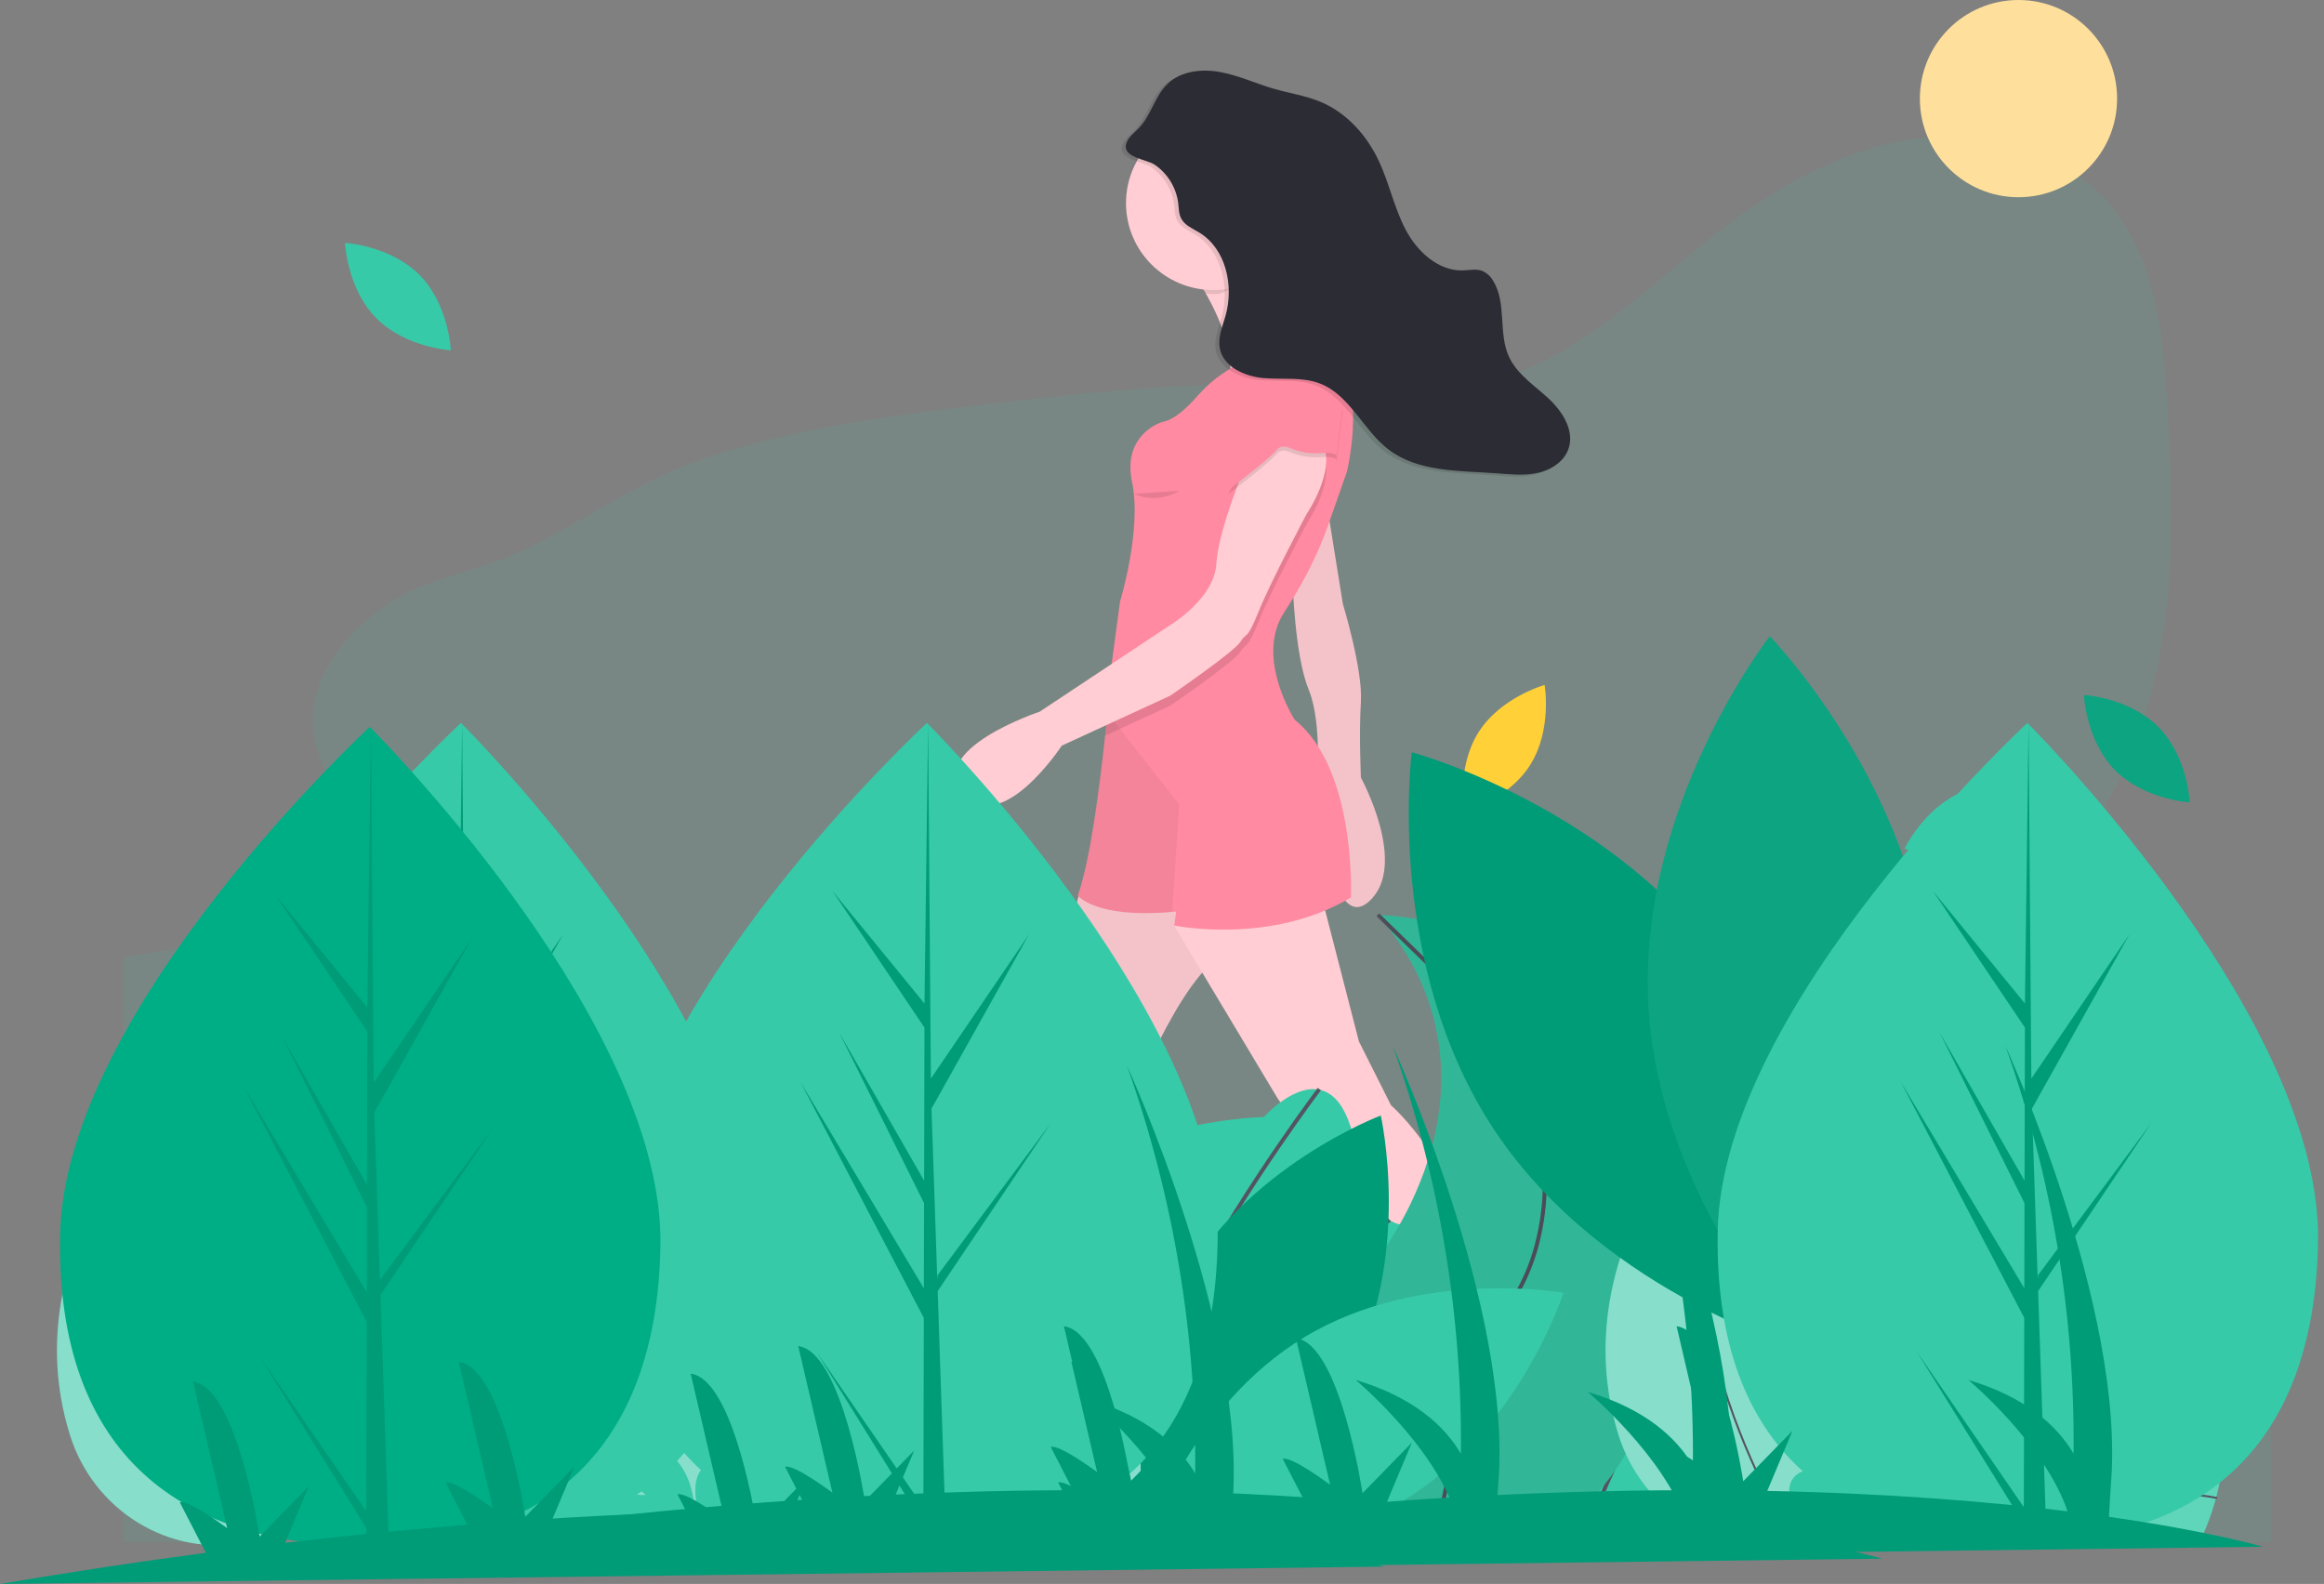 <svg width="380" height="259" viewBox="0 0 380 259" fill="none" xmlns="http://www.w3.org/2000/svg">
<rect x="0" y="0" width="380" height="259" fill="#808080" stroke="none"/>
<g clip-path="url(#clip0)">
<path opacity="0.1" d="M68.641 142.132C78.958 155.25 74.95 174.413 68.394 189.76C66.199 194.898 63.716 200.335 64.642 205.845C65.775 212.583 71.788 217.511 78.103 220.122C89.613 224.882 103.387 223.748 113.964 217.168C123.104 211.482 129.649 202.236 138.945 196.809C154.502 187.726 174.303 191.156 191.196 197.412C203.147 201.838 216.213 207.595 228.089 202.969C236.445 199.714 242.221 191.792 245.368 183.395C246.887 179.341 247.99 174.952 250.892 171.739C252.617 169.828 254.868 168.472 257.174 167.329C278.232 156.887 304.829 162.479 325.283 150.898C339.097 143.077 347.941 128.324 351.856 112.94C355.772 97.556 355.316 81.425 354.322 65.582C353.615 54.323 352.348 42.303 345.153 33.613C337.543 24.42 324.482 21.002 312.677 22.749C300.872 24.497 290.171 30.724 280.757 38.059C268.992 47.225 258.081 58.64 243.635 62.353C233.798 64.882 223.45 63.499 213.304 63.02C196.342 62.219 179.374 64 162.506 65.95C146.358 67.817 130.093 69.871 114.709 75.124C103.822 78.842 95.094 85.59 84.815 90.304C78.114 93.377 70.807 94.226 64.463 98.14C56.648 102.961 49.483 111.347 51.485 121.161C53.389 130.49 63.165 135.17 68.641 142.132Z" fill="#37CAA8"/>
<path opacity="0.1" d="M371.344 174.383C371.344 174.383 312.013 158.821 235.176 198.375C158.338 237.928 74.368 167.251 75.989 156.552C77.61 145.853 20.225 156.552 20.225 156.552V252.194H371.344V174.383Z" fill="#37CAA8"/>
<path d="M330.045 32.249C321.14 32.249 313.92 25.03 313.92 16.125C313.92 7.219 321.14 0 330.045 0C338.95 0 346.17 7.219 346.17 16.125C346.17 25.03 338.95 32.249 330.045 32.249Z" fill="#FFDF9C"/>
<path d="M216.942 82.391L219.569 98.727C219.569 98.727 222.852 109.509 222.523 114.737C222.195 119.965 222.523 127.153 222.523 127.153C222.523 127.153 230.402 141.529 223.837 147.41C217.271 153.291 215.301 128.786 215.301 128.786C215.301 128.786 216.286 118.331 213.988 112.777C211.69 107.222 211.361 95.133 211.361 95.133L216.942 82.391Z" fill="#FFCDD3"/>
<path opacity="0.05" d="M216.942 82.391L219.569 98.727C219.569 98.727 222.852 109.509 222.523 114.737C222.195 119.965 222.523 127.153 222.523 127.153C222.523 127.153 230.402 141.529 223.837 147.41C217.271 153.291 215.301 128.786 215.301 128.786C215.301 128.786 216.286 118.331 213.988 112.777C211.69 107.222 211.361 95.133 211.361 95.133L216.942 82.391Z" fill="black"/>
<path d="M178.479 138.57L173.938 155.58L169.67 175.511C169.67 175.511 167.372 179.758 169.67 188.58L162.119 213.085C162.119 213.085 157.852 228.768 155.225 229.095C152.599 229.422 157.852 241.511 157.852 241.511L165.074 237.263C165.074 237.263 167.044 227.461 169.67 225.174C172.297 222.887 180.832 200.016 180.832 200.016L183.458 184.006C183.458 184.006 191.666 162.115 198.888 156.887C206.11 151.66 208.408 143.165 208.408 143.165L178.479 138.57Z" fill="#FFCDD3"/>
<path opacity="0.05" d="M208.408 143.163C208.408 143.163 206.11 151.658 198.888 156.886C191.666 162.114 183.458 184.005 183.458 184.005L180.832 200.015C180.832 200.015 172.296 222.886 169.67 225.173C167.743 226.852 166.167 232.58 165.468 235.507C165.212 236.569 165.074 237.262 165.074 237.262L157.852 241.509C157.852 241.509 152.599 229.42 155.225 229.094C155.632 229.045 156.079 228.623 156.545 227.95C159.073 224.284 162.119 213.084 162.119 213.084L169.67 188.579C167.372 179.757 169.67 175.51 169.67 175.51L173.938 155.579L178.478 138.57L208.408 143.163Z" fill="black"/>
<path d="M250.429 228.113L247.803 234.321L235.984 233.014C236.348 231.328 236.55 229.61 236.588 227.885C236.693 224.176 236.122 219.171 233.03 215.371C227.449 208.51 218.913 191.52 218.913 191.52C218.913 191.52 210.377 182.371 208.408 178.777L191.973 151.342L192.486 148.881L188.054 144.797H215.63L222.196 170.282L227.449 180.738C227.449 180.738 238.61 190.213 242.878 210.143C242.878 210.143 247.136 223.422 249.848 227.385C250.017 227.646 250.212 227.89 250.429 228.113Z" fill="#FFCDD3"/>
<path opacity="0.1" d="M165.467 235.51C165.211 236.572 165.073 237.265 165.073 237.265L157.85 241.512C157.85 241.512 152.598 229.423 155.224 229.097C155.631 229.048 156.078 228.626 156.544 227.953C156.885 228.156 157.151 228.464 157.302 228.831C157.454 229.198 157.483 229.604 157.384 229.989C157.281 230.477 157.106 230.947 156.866 231.384C155.881 233.017 160.148 235.631 160.148 235.631C161.586 237.471 163.921 236.5 165.467 235.51Z" fill="black"/>
<path d="M157.057 230.639C157.507 228.754 155.14 227.491 153.81 228.905C153.471 229.259 153.175 229.651 152.927 230.074C151.614 232.361 141.765 234.321 139.795 233.668C137.826 233.014 130.932 232.361 132.573 237.262C134.214 242.163 163.761 249.351 163.761 249.351C163.761 249.351 167.043 244.777 166.715 241.509C166.524 239.335 166.524 237.149 166.715 234.975C166.715 234.975 162.119 239.222 159.821 236.282C159.821 236.282 155.553 233.668 156.538 232.034C156.779 231.597 156.954 231.127 157.057 230.639Z" fill="#DCE6F2"/>
<path opacity="0.1" d="M250.43 228.115L247.803 234.323L235.985 233.016C236.349 231.329 236.551 229.612 236.589 227.887C236.706 227.653 236.878 227.45 237.091 227.297C237.303 227.145 237.55 227.045 237.809 227.008C238.068 226.971 238.332 226.998 238.579 227.085C238.825 227.173 239.047 227.319 239.225 227.511C239.836 228.164 240.453 228.854 240.909 229.422C242.222 231.056 246.49 230.076 246.49 230.076C247.597 230.442 248.91 228.854 249.849 227.387C250.018 227.648 250.213 227.892 250.43 228.115Z" fill="black"/>
<path d="M239.554 228.164C239.358 227.952 239.108 227.796 238.831 227.713C238.554 227.63 238.26 227.622 237.979 227.692C237.699 227.761 237.442 227.904 237.235 228.107C237.029 228.309 236.88 228.563 236.806 228.842C236.208 231.166 234.898 234.167 232.044 235.303C227.12 237.264 220.226 240.531 222.524 243.472C224.822 246.412 232.701 249.026 239.595 246.739C246.489 244.452 256.338 238.897 256.338 238.897L251.414 225.828C251.414 225.828 248.787 231.383 246.817 230.729C246.817 230.729 242.55 231.709 241.237 230.076C240.779 229.507 240.163 228.819 239.554 228.164Z" fill="#DCE6F2"/>
<path d="M194.948 44.492C194.948 44.492 202.827 55.275 200.857 62.789C198.888 70.304 216.615 57.889 216.615 57.889C216.615 57.889 207.423 49.72 209.065 36.324L194.948 44.492Z" fill="#FFCDD3"/>
<path d="M220.883 146.759C207.752 154.6 191.994 151.333 191.994 151.333L192.322 149.046C192.092 149.069 191.862 149.092 191.639 149.111C179.089 150.215 176.236 146.432 176.236 146.432C178.199 140.94 179.739 129.295 180.697 120.293C180.835 119 180.96 117.761 181.075 116.601C181.334 113.978 181.528 111.769 181.653 110.276C181.761 108.962 181.817 108.204 181.817 108.204L183.13 98.403C183.13 98.403 186.741 86.64 185.1 78.799C183.702 72.12 188.257 69.707 189.639 69.139C189.856 69.055 190.079 68.99 190.306 68.942C192.107 68.517 194.112 66.685 195.818 64.72C198.305 61.885 201.475 59.732 205.027 58.466C206.678 57.868 208.08 57.234 208.08 57.234C210.378 54.621 216.615 56.254 216.615 56.254C224.166 61.155 220.227 77.165 220.227 77.165L217.088 86.091C215.338 91.061 212.847 95.713 209.971 100.134C205.145 107.544 211.691 117.68 211.691 117.68C221.868 125.848 220.883 146.759 220.883 146.759Z" fill="#FF8AA1"/>
<path opacity="0.05" d="M192.814 131.565L191.639 149.11C179.088 150.215 176.235 146.431 176.235 146.431C178.198 140.939 179.738 129.294 180.697 120.293C180.835 118.999 180.959 117.76 181.074 116.601L192.814 131.565Z" fill="black"/>
<path opacity="0.1" d="M213.662 85.658C213.662 85.658 207.752 96.767 205.783 101.668C203.813 106.569 203.813 104.935 202.828 106.569C201.843 108.202 191.338 115.39 191.338 115.39L180.698 120.291C181.148 116.07 181.473 112.427 181.653 110.274L191.666 103.628C191.666 103.628 198.56 99.381 198.889 93.826C199.217 88.272 203.485 78.143 203.485 78.143C203.485 78.143 212.02 68.995 215.631 73.242C219.243 77.49 213.662 85.658 213.662 85.658Z" fill="black"/>
<path d="M203.484 76.511C203.484 76.511 199.217 86.64 198.888 92.194C198.56 97.749 191.666 101.996 191.666 101.996L169.999 116.372C169.999 116.372 151.286 122.58 157.524 129.768C163.761 136.957 173.61 121.927 173.61 121.927L191.338 113.759C191.338 113.759 201.843 106.571 202.828 104.937C203.813 103.303 203.813 104.937 205.782 100.036C207.752 95.135 213.661 84.026 213.661 84.026C213.661 84.026 219.242 75.858 215.631 71.61C212.02 67.363 203.484 76.511 203.484 76.511Z" fill="#FFCDD3"/>
<path opacity="0.1" d="M200.857 80.758C200.857 80.758 207.423 75.857 208.736 74.223C209.316 73.502 210.216 73.609 211.04 73.953C212.577 74.608 214.251 74.883 215.918 74.754C217.354 74.632 218.749 74.713 218.585 75.53C218.257 77.164 219.57 67.035 219.57 67.035L213.989 65.075L206.766 68.996L200.857 80.758Z" fill="black"/>
<path d="M200.857 80.105C200.857 80.105 207.423 75.204 208.736 73.57C209.316 72.849 210.216 72.956 211.04 73.3C212.577 73.956 214.251 74.231 215.918 74.101C217.354 73.979 218.749 74.06 218.585 74.877C218.257 76.511 219.57 66.382 219.57 66.382L213.989 64.422L206.766 68.343L200.857 80.105Z" fill="#FF8AA1"/>
<path opacity="0.1" d="M185.397 80.756C186.583 81.273 187.875 81.499 189.165 81.413C190.456 81.328 191.707 80.934 192.814 80.266" fill="black"/>
<path opacity="0.1" d="M206.931 37.139C206.685 35.186 209.115 39.242 209.393 36.976L195.276 45.144C195.276 45.144 196.082 46.248 197.113 47.992C197.648 48.053 198.185 48.084 198.723 48.085C202.971 48.085 204.315 40.068 206.931 37.139Z" fill="black"/>
<path d="M198.395 47.429C190.508 47.429 184.114 41.066 184.114 33.217C184.114 25.367 190.508 19.004 198.395 19.004C206.282 19.004 212.676 25.367 212.676 33.217C212.676 41.066 206.282 47.429 198.395 47.429Z" fill="#FFCDD3"/>
<path opacity="0.1" d="M191.988 33.467C192.096 34.36 192.076 35.303 192.502 36.095C193.099 37.204 194.387 37.708 195.463 38.368C199.826 41.043 201.12 47.06 199.73 51.969C199.238 53.705 198.462 55.468 198.784 57.244C199.338 60.295 202.831 61.877 205.935 62.148C209.038 62.419 212.288 61.919 215.191 63.046C220.066 64.938 222.213 70.629 226.357 73.809C231.177 77.508 237.816 77.279 243.888 77.707C246.133 77.866 248.411 78.135 250.616 77.688C252.821 77.241 254.997 75.918 255.776 73.816C256.875 70.852 254.873 67.637 252.548 65.485C250.223 63.332 247.385 61.517 246.069 58.641C244.3 54.775 245.73 49.892 243.504 46.268C243.099 45.532 242.463 44.952 241.693 44.616C240.713 44.249 239.625 44.502 238.579 44.538C234.524 44.677 231.067 41.458 229.184 37.882C227.3 34.306 226.5 30.258 224.778 26.603C222.829 22.466 219.582 18.815 215.361 17.019C212.887 15.967 210.188 15.581 207.606 14.832C204.67 13.982 201.868 12.657 198.862 12.106C195.855 11.554 192.449 11.918 190.251 14.033C188.182 16.023 187.579 19.146 185.601 21.226C184.854 22.012 183.894 22.677 183.534 23.699C182.682 26.118 186.817 26.323 188.196 27.291C189.221 28.003 190.087 28.919 190.739 29.982C191.392 31.045 191.817 32.232 191.988 33.467Z" fill="black"/>
<path d="M192.645 33.142C192.752 34.035 192.732 34.978 193.159 35.77C193.756 36.879 195.043 37.383 196.12 38.043C200.482 40.718 201.776 46.736 200.386 51.644C199.894 53.38 199.118 55.143 199.441 56.919C199.994 59.97 203.487 61.552 206.591 61.823C209.695 62.094 212.944 61.594 215.847 62.721C220.722 64.614 222.869 70.304 227.013 73.484C231.834 77.183 238.473 76.954 244.544 77.382C246.789 77.541 249.067 77.81 251.272 77.363C253.478 76.916 255.653 75.593 256.432 73.491C257.531 70.527 255.53 67.312 253.205 65.16C250.88 63.007 248.042 61.192 246.725 58.316C244.956 54.45 246.386 49.567 244.16 45.943C243.756 45.207 243.119 44.627 242.35 44.291C241.37 43.924 240.282 44.177 239.235 44.213C235.181 44.352 231.723 41.133 229.84 37.557C227.957 33.981 227.157 29.933 225.435 26.278C223.486 22.141 220.239 18.49 216.017 16.694C213.544 15.642 210.844 15.256 208.262 14.507C205.327 13.657 202.525 12.332 199.518 11.781C196.512 11.229 193.106 11.593 190.908 13.708C188.839 15.698 188.235 18.821 186.258 20.901C185.51 21.687 184.55 22.352 184.191 23.374C183.339 25.794 187.473 25.998 188.853 26.966C189.877 27.678 190.743 28.594 191.396 29.657C192.049 30.72 192.474 31.907 192.645 33.142Z" fill="#2C2C34"/>
<path d="M359.51 252.359C359.51 252.359 370.209 233.23 356.917 217.992C343.624 202.755 328.062 211.184 328.062 211.184C328.062 211.184 308.609 220.262 313.148 241.984C313.148 241.984 315.742 253.007 323.523 252.359H359.51Z" fill="#37CAA8"/>
<path opacity="0.2" d="M359.51 252.359C359.51 252.359 370.209 233.23 356.917 217.992C343.624 202.755 328.062 211.184 328.062 211.184C328.062 211.184 308.609 220.262 313.148 241.984C313.148 241.984 315.742 253.007 323.523 252.359H359.51Z" fill="white"/>
<path d="M342.705 252.386L330.98 216.695" stroke="#535461" stroke-width="0.324" stroke-miterlimit="10"/>
<path d="M320.28 222.207C320.28 222.207 326.317 219.366 332.377 220.949C332.377 220.949 335.518 213.129 342.651 211.832" stroke="#535461" stroke-width="0.324" stroke-miterlimit="10"/>
<path d="M317.363 234.526C317.363 234.526 327.628 227.107 335.14 229.358C335.14 229.358 343.624 219.289 349.459 219.937" stroke="#535461" stroke-width="0.324" stroke-miterlimit="10"/>
<path d="M319.632 247.82C319.632 247.82 328.406 241.474 339.257 241.891C339.257 241.891 347.514 231.934 355.295 231.285" stroke="#535461" stroke-width="0.324" stroke-miterlimit="10"/>
<path d="M338.022 252.387C339.367 251.752 340.77 251.249 342.213 250.885C342.213 250.885 348.974 242.093 362.51 244.956" stroke="#535461" stroke-width="0.324" stroke-miterlimit="10"/>
<path d="M243.767 252.357C243.767 252.357 233.068 234.85 259.654 208.913C286.239 182.976 284.618 178.113 282.348 174.222C282.348 174.222 303.746 176.816 299.207 208.913C294.668 241.009 275.216 252.357 275.216 252.357H243.767Z" fill="#37CAA8"/>
<path d="M258.843 252.357C258.843 252.357 266.786 229.338 278.782 215.397C290.778 201.456 288.508 178.437 282.348 174.222" stroke="#535461" stroke-width="0.648" stroke-miterlimit="10"/>
<path d="M68.623 44.99C73.401 49.839 73.715 57.276 73.715 57.276C73.715 57.276 66.283 56.853 61.505 52.005C56.727 47.156 56.413 39.719 56.413 39.719C56.413 39.719 63.845 40.142 68.623 44.99Z" fill="#37CAA8"/>
<path d="M352.953 118.912C357.731 123.761 358.045 131.198 358.045 131.198C358.045 131.198 350.613 130.775 345.835 125.927C341.058 121.078 340.743 113.641 340.743 113.641C340.743 113.641 348.175 114.064 352.953 118.912Z" fill="#0CA481"/>
<path d="M86.777 134.799C91.555 139.648 91.869 147.085 91.869 147.085C91.869 147.085 84.437 146.662 79.659 141.813C74.882 136.965 74.568 129.527 74.568 129.527C74.568 129.527 82 129.951 86.777 134.799Z" fill="#37CAA8"/>
<path d="M320.911 129.468C327.207 126.88 334.21 129.403 334.21 129.403C334.21 129.403 331.006 136.122 324.711 138.71C318.415 141.298 311.412 138.775 311.412 138.775C311.412 138.775 314.616 132.056 320.911 129.468Z" fill="#37CAA8"/>
<path d="M241.75 119.744C245.389 113.992 252.562 112 252.562 112C252.562 112 253.834 119.335 250.195 125.087C246.556 130.839 239.384 132.831 239.384 132.831C239.384 132.831 238.111 125.497 241.75 119.744Z" fill="#FFD037"/>
<path d="M153.92 146.336C152.368 146.336 151.109 145.077 151.109 143.525C151.109 141.973 152.368 140.714 153.92 140.714C155.472 140.714 156.73 141.973 156.73 143.525C156.73 145.077 155.472 146.336 153.92 146.336Z" fill="#FC6681"/>
<path d="M147.361 176.316C145.809 176.316 144.551 175.058 144.551 173.506C144.551 171.954 145.809 170.695 147.361 170.695C148.914 170.695 150.172 171.954 150.172 173.506C150.172 175.058 148.914 176.316 147.361 176.316Z" fill="#FC6681"/>
<path d="M206.646 182.652C206.646 182.652 217.345 170.656 221.236 185.569C225.126 200.483 227.396 202.428 235.177 198.538C242.958 194.647 251.063 213.127 231.934 226.42C212.806 239.712 223.505 252.843 223.505 252.843H155.097C155.097 252.843 146.019 226.42 165.796 217.342C185.573 208.264 184.924 201.456 184.276 192.378C183.627 183.3 206.646 182.652 206.646 182.652Z" fill="#37CAA8"/>
<path d="M215.723 178.09C215.723 178.09 171.306 236.632 186.544 252.843" stroke="#535461" stroke-width="0.648" stroke-miterlimit="10"/>
<path d="M227.207 199.483C227.207 199.483 216.696 208.428 199.513 203.889C182.33 199.35 186.567 187.706 186.567 187.706" stroke="#535461" stroke-width="0.648" stroke-miterlimit="10"/>
<path d="M155.275 227.779C155.275 227.779 178.142 216.688 189.638 220.824C219.57 231.593 241.822 202.59 241.822 202.59" stroke="#535461" stroke-width="0.648" stroke-miterlimit="10"/>
<path d="M221.722 252.36C221.722 252.36 207.781 241.986 225.289 205.674C225.289 205.674 248.632 176.819 225.289 149.586C225.289 149.586 276.189 150.883 275.217 198.217C274.244 245.552 249.766 252.36 249.766 252.36H221.722Z" fill="#37CAA8"/>
<path d="M234.743 252.36C234.743 252.36 238.255 227.396 247.658 212.158C249.513 209.079 250.848 205.716 251.608 202.202C254.751 188.382 250.27 173.929 240.119 164.037L225.287 149.586" stroke="#535461" stroke-width="0.648" stroke-miterlimit="10"/>
<path opacity="0.1" d="M221.722 252.36C221.722 252.36 207.781 241.986 225.289 205.674C225.289 205.674 248.632 176.819 225.289 149.586C225.289 149.586 276.189 150.883 275.217 198.217C274.244 245.552 249.766 252.36 249.766 252.36H221.722Z" fill="black"/>
<path d="M96.759 252.072C96.759 252.072 144.464 241.407 83.765 178.999C83.765 178.999 57.6 203.797 67.199 234.624C71.058 247.018 83.473 254.67 96.048 252.218C96.283 252.173 96.52 252.124 96.759 252.072Z" fill="#37CAA8"/>
<path opacity="0.4" d="M96.759 252.072C97.806 251.838 143.437 240.351 83.766 178.999C83.766 178.999 57.6 203.797 67.199 234.624C71.059 247.018 83.474 254.67 96.048 252.218C96.283 252.173 96.52 252.124 96.759 252.072Z" fill="white"/>
<path d="M96.132 252.427C96.132 252.427 70.934 214.467 83.765 178.999" stroke="#535461" stroke-width="0.324" stroke-miterlimit="10"/>
<path d="M294.201 252.072C294.201 252.072 341.906 241.407 281.208 178.999C281.208 178.999 255.042 203.797 264.641 234.624C268.501 247.018 280.916 254.67 293.49 252.218C293.725 252.173 293.962 252.124 294.201 252.072Z" fill="#37CAA8"/>
<path opacity="0.4" d="M294.201 252.072C295.249 251.838 340.879 240.351 281.208 178.999C281.208 178.999 255.043 203.797 264.642 234.624C268.501 247.018 280.916 254.67 293.49 252.218C293.726 252.173 293.963 252.124 294.201 252.072Z" fill="white"/>
<path d="M293.576 252.427C293.576 252.427 268.378 214.467 281.209 178.999" stroke="#535461" stroke-width="0.324" stroke-miterlimit="10"/>
<path d="M187.536 252.072C187.536 252.072 235.242 241.407 174.543 178.999C174.543 178.999 148.378 203.797 157.977 234.624C161.836 247.018 174.251 254.67 186.825 252.218C187.061 252.173 187.298 252.124 187.536 252.072Z" fill="#37CAA8"/>
<path opacity="0.4" d="M187.537 252.072C188.584 251.838 234.215 240.351 174.543 178.999C174.543 178.999 148.378 203.797 157.977 234.624C161.836 247.018 174.252 254.67 186.826 252.218C187.061 252.173 187.298 252.124 187.537 252.072Z" fill="white"/>
<path d="M186.911 252.427C186.911 252.427 161.714 214.467 174.544 178.999" stroke="#535461" stroke-width="0.324" stroke-miterlimit="10"/>
<path d="M40.995 252.072C40.995 252.072 88.7 241.407 28.001 178.999C28.001 178.999 1.836 203.797 11.435 234.624C15.294 247.018 27.709 254.67 40.283 252.218C40.519 252.173 40.756 252.124 40.995 252.072Z" fill="#37CAA8"/>
<path opacity="0.4" d="M40.995 252.072C42.042 251.838 87.673 240.351 28.001 178.999C28.001 178.999 1.836 203.797 11.435 234.624C15.294 247.018 27.709 254.67 40.284 252.218C40.519 252.173 40.756 252.124 40.995 252.072Z" fill="white"/>
<path d="M40.369 252.427C40.369 252.427 15.172 214.467 28.002 178.999" stroke="#535461" stroke-width="0.324" stroke-miterlimit="10"/>
<path d="M129.827 252.072C129.827 252.072 177.533 241.407 116.834 178.999C116.834 178.999 90.669 203.797 100.268 234.624C104.127 247.018 116.542 254.67 129.116 252.218C129.352 252.173 129.589 252.124 129.827 252.072Z" fill="#37CAA8"/>
<path opacity="0.4" d="M129.828 252.072C130.875 251.838 176.506 240.351 116.834 178.999C116.834 178.999 90.669 203.797 100.268 234.624C104.127 247.018 116.543 254.67 129.117 252.218C129.352 252.173 129.589 252.124 129.828 252.072Z" fill="white"/>
<path d="M129.202 252.427C129.202 252.427 104.005 214.467 116.835 178.999" stroke="#535461" stroke-width="0.324" stroke-miterlimit="10"/>
<path d="M295.8 248.344C294.392 247.277 293.071 246.017 292.665 244.484C292.456 243.673 292.567 242.812 292.974 242.081C293.382 241.349 294.056 240.802 294.856 240.553C296.868 239.925 299.017 241.063 300.647 242.212C302.277 243.361 304.145 244.672 306.279 244.429C304.069 242.833 303.018 240.239 303.627 237.882C303.731 237.374 303.989 236.91 304.365 236.553C305.482 235.579 307.506 235.997 308.843 236.765C313.096 239.205 314.283 243.918 314.306 248.16C314.735 246.63 314.373 245.035 314.384 243.466C314.395 241.896 314.922 240.156 316.545 239.313C317.508 238.813 318.698 238.716 319.84 238.681C321.752 238.624 323.881 238.78 325.186 239.921C326.808 241.339 326.388 243.717 324.976 245.277C323.565 246.837 321.419 247.815 319.443 248.893C317.937 249.714 316.414 250.674 315.489 251.97C315.371 252.142 315.272 252.326 315.195 252.52H303.211C300.578 251.439 298.088 250.037 295.8 248.344Z" fill="#37CAA8"/>
<path d="M95.114 248.344C93.706 247.277 92.385 246.017 91.979 244.484C91.77 243.673 91.881 242.812 92.288 242.081C92.696 241.349 93.37 240.802 94.17 240.553C96.181 239.925 98.331 241.063 99.961 242.212C101.591 243.361 103.459 244.672 105.593 244.429C103.383 242.833 102.332 240.239 102.941 237.882C103.045 237.374 103.303 236.91 103.679 236.553C104.796 235.579 106.82 235.997 108.157 236.765C112.41 239.205 113.597 243.918 113.62 248.16C114.049 246.63 113.687 245.035 113.698 243.466C113.709 241.896 114.236 240.156 115.859 239.313C116.822 238.813 118.012 238.716 119.154 238.681C121.066 238.624 123.195 238.78 124.5 239.921C126.122 241.339 125.702 243.717 124.29 245.277C122.879 246.837 120.733 247.815 118.757 248.893C117.251 249.714 115.728 250.674 114.803 251.97C114.685 252.142 114.586 252.326 114.509 252.52H102.525C99.892 251.439 97.402 250.037 95.114 248.344Z" fill="#37CAA8"/>
<path d="M159.591 225.015C149.11 244.453 126.865 252.797 126.865 252.797C126.865 252.797 121.614 229.626 132.095 210.188C142.576 190.75 164.821 182.406 164.821 182.406C164.821 182.406 170.073 205.577 159.591 225.015Z" fill="#009C78"/>
<path d="M152.386 218.617C133.463 230.002 126.175 252.615 126.175 252.615C126.175 252.615 149.567 256.77 168.49 245.385C187.413 234 194.701 211.387 194.701 211.387C194.701 211.387 171.308 207.233 152.386 218.617Z" fill="#37CAA8"/>
<path d="M220.543 225.015C210.061 244.453 187.817 252.797 187.817 252.797C187.817 252.797 182.565 229.626 193.046 210.188C203.527 190.75 225.772 182.406 225.772 182.406C225.772 182.406 231.024 205.577 220.543 225.015Z" fill="#009C78"/>
<path d="M213.338 218.617C194.415 230.002 187.128 252.615 187.128 252.615C187.128 252.615 210.52 256.77 229.443 245.385C248.366 234 255.653 211.387 255.653 211.387C255.653 211.387 232.261 207.233 213.338 218.617Z" fill="#37CAA8"/>
<path d="M282.869 159.322C301.001 186.468 296.501 221.298 296.501 221.298C296.501 221.298 262.602 212.117 244.47 184.972C226.338 157.826 230.839 122.996 230.839 122.996C230.839 122.996 264.737 132.177 282.869 159.322Z" fill="#009C78"/>
<path d="M269.529 164.304C271.3 196.9 295.789 222.072 295.789 222.072C295.789 222.072 317.409 194.396 315.639 161.8C313.869 129.204 289.379 104.031 289.379 104.031C289.379 104.031 267.759 131.708 269.529 164.304Z" fill="#0CA481"/>
<path d="M24.742 201.29C24.059 238.256 45.797 251.567 72.902 252.067C73.532 252.079 74.159 252.083 74.782 252.081C76.039 252.077 77.283 252.042 78.515 251.978C103.011 250.697 122.269 237.48 122.904 203.103C123.561 167.526 78.921 121.79 75.572 118.407C75.569 118.407 75.569 118.407 75.566 118.404C75.439 118.275 75.374 118.21 75.374 118.21C75.374 118.21 25.424 164.328 24.742 201.29Z" fill="#37CAA8"/>
<path d="M74.793 246.445L57.305 221.033L74.787 249.2L74.782 252.08C76.039 252.077 77.283 252.042 78.515 251.978L77.263 214.961L77.284 214.676L77.252 214.621L77.132 211.123L95.689 183.552L77.127 208.504L77.068 209.244L76.123 181.277L92.1 152.728L76.023 176.364L75.572 118.407L75.569 118.214L75.566 118.404L74.975 164.092L59.937 145.697L74.969 168.027L74.914 193.053L60.997 168.779L74.903 196.732L74.872 210.647L54.649 176.843L74.864 215.502L74.793 246.445Z" fill="#009C78"/>
<path d="M100.93 201.29C100.248 238.256 121.985 251.567 149.09 252.067C149.72 252.079 150.347 252.083 150.971 252.081C152.227 252.077 153.472 252.042 154.703 251.978C179.199 250.697 198.458 237.48 199.092 203.103C199.749 167.526 155.109 121.79 151.76 118.407C151.757 118.407 151.757 118.407 151.754 118.404C151.627 118.275 151.562 118.21 151.562 118.21C151.562 118.21 101.612 164.328 100.93 201.29Z" fill="#37CAA8"/>
<path d="M150.981 246.445L133.493 221.033L150.975 249.2L150.97 252.08C152.227 252.077 153.471 252.042 154.703 251.978L153.452 214.961L153.472 214.676L153.44 214.621L153.321 211.123L171.877 183.552L153.315 208.504L153.256 209.244L152.311 181.277L168.288 152.728L152.212 176.364L151.76 118.407L151.757 118.214L151.754 118.404L151.163 164.092L136.126 145.697L151.157 168.027L151.102 193.053L137.185 168.779L151.091 196.732L151.06 210.647L130.838 176.843L151.052 215.502L150.981 246.445Z" fill="#009C78"/>
<path d="M9.826 201.939C9.144 238.905 30.881 252.215 57.987 252.716C58.617 252.728 59.243 252.732 59.867 252.73C61.124 252.726 62.368 252.691 63.6 252.627C88.095 251.346 107.354 238.129 107.989 203.752C108.646 168.175 64.005 122.439 60.657 119.056C60.654 119.056 60.654 119.056 60.651 119.053C60.523 118.924 60.458 118.859 60.458 118.859C60.458 118.859 10.509 164.977 9.826 201.939Z" fill="#00AE86"/>
<path d="M59.879 247.095L42.391 221.682L59.874 249.849L59.869 252.73C61.125 252.726 62.37 252.692 63.601 252.627L62.35 215.611L62.37 215.325L62.338 215.27L62.219 211.772L80.775 184.201L62.213 209.154L62.154 209.894L61.209 181.927L77.186 153.377L61.11 177.013L60.658 119.056L60.656 118.863L60.652 119.053L60.062 164.741L45.024 146.347L60.055 168.676L60 193.702L46.083 169.428L59.989 197.381L59.959 211.297L39.736 177.492L59.95 216.151L59.879 247.095Z" fill="#009C78"/>
<path d="M280.866 201.29C280.183 238.256 301.92 251.567 329.026 252.067C329.656 252.079 330.282 252.083 330.906 252.081C332.163 252.077 333.407 252.042 334.639 251.978C359.134 250.697 378.393 237.48 379.028 203.103C379.685 167.526 335.044 121.79 331.696 118.407C331.693 118.407 331.693 118.407 331.69 118.404C331.562 118.275 331.497 118.21 331.497 118.21C331.497 118.21 281.548 164.328 280.866 201.29Z" fill="#37CAA8"/>
<path d="M330.917 246.445L313.429 221.033L330.911 249.2L330.906 252.08C332.163 252.077 333.407 252.042 334.638 251.978L333.387 214.961L333.408 214.676L333.375 214.621L333.256 211.123L351.813 183.552L333.25 208.504L333.191 209.244L332.246 181.277L348.223 152.728L332.147 176.364L331.695 118.407L331.693 118.214L331.689 118.404L331.099 164.092L316.061 145.697L331.093 168.027L331.037 193.053L317.121 168.779L331.027 196.732L330.996 210.647L310.773 176.843L330.988 215.502L330.917 246.445Z" fill="#009C78"/>
<path d="M81.377 257.705C93.043 255.728 104.262 254.031 115.035 252.613L110.776 244.356C112.212 243.857 118.521 248.585 118.521 248.585L112.933 224.618C120.155 225.489 123.827 249.961 123.827 249.961L131.896 241.687L127.99 250.989C160.96 247.107 189.434 245.667 213.384 245.615L209.739 238.548C211.175 238.049 217.484 242.778 217.484 242.778L211.895 218.81C219.118 219.681 222.79 244.154 222.79 244.154L230.859 235.88L226.721 245.732C246.8 246.134 263.173 247.504 275.811 249.067C272.124 238.057 259.6 227.587 259.6 227.587C269.165 230.431 274.182 235.198 276.803 239.642C277.038 216.927 273.261 194.348 265.646 172.945C265.646 172.945 285.415 215.965 282.893 244.842L282.591 249.97C299.351 252.37 307.777 254.867 307.777 254.867L81.377 257.705Z" fill="#009C78"/>
<path d="M43.445 255.759C55.111 253.782 66.33 252.085 77.102 250.667L72.844 242.41C74.28 241.911 80.589 246.639 80.589 246.639L75 222.672C82.222 223.543 85.894 248.015 85.894 248.015L93.963 239.741L90.057 249.043C123.027 245.161 151.501 243.721 175.451 243.669L171.806 236.602C173.243 236.103 179.552 240.832 179.552 240.832L173.963 216.864C181.185 217.735 184.857 242.207 184.857 242.207L192.926 233.933L188.789 243.786C208.867 244.188 225.24 245.558 237.878 247.12C234.192 236.111 221.668 225.641 221.668 225.641C231.232 228.485 236.249 233.252 238.871 237.696C239.105 214.981 235.328 192.402 227.713 170.999C227.713 170.999 247.483 214.019 244.96 242.896L244.658 248.024C261.419 250.424 269.845 252.921 269.845 252.921L43.445 255.759Z" fill="#009C78"/>
<path d="M0.001 259.001C11.666 257.024 22.886 255.327 33.658 253.909L29.4 245.652C30.836 245.153 37.145 249.881 37.145 249.881L31.556 225.914C38.778 226.785 42.45 251.257 42.45 251.257L50.519 242.983L46.613 252.285C79.583 248.403 108.057 246.963 132.007 246.911L128.362 239.844C129.798 239.345 136.107 244.074 136.107 244.074L130.519 220.106C137.741 220.977 141.413 245.449 141.413 245.449L149.482 237.175L145.345 247.028C165.423 247.43 181.796 248.8 194.434 250.362C190.748 239.353 178.224 228.883 178.224 228.883C187.788 231.727 192.805 236.494 195.427 240.938C195.661 218.222 191.884 195.644 184.269 174.241C184.269 174.241 204.039 217.261 201.516 246.138L201.214 251.266C217.974 253.666 226.401 256.163 226.401 256.163L0.001 259.001Z" fill="#009C78"/>
<path d="M143.625 255.759C155.291 253.782 166.51 252.085 177.283 250.667L173.024 242.41C174.46 241.911 180.769 246.639 180.769 246.639L175.181 222.672C182.403 223.543 186.075 248.015 186.075 248.015L194.144 239.741L190.238 249.043C223.208 245.161 251.682 243.721 275.632 243.669L271.987 236.602C273.423 236.103 279.732 240.832 279.732 240.832L274.144 216.864C281.366 217.735 285.038 242.207 285.038 242.207L293.107 233.933L288.969 243.786C309.048 244.188 325.421 245.558 338.059 247.12C334.372 236.111 321.848 225.641 321.848 225.641C331.413 228.485 336.43 233.252 339.051 237.696C339.286 214.981 335.509 192.402 327.894 170.999C327.894 170.999 347.663 214.019 345.141 242.896L344.839 248.024C361.599 250.424 370.025 252.921 370.025 252.921L143.625 255.759Z" fill="#009C78"/>
</g>
<defs>
<clipPath id="clip0">
<rect width="379.035" height="259" fill="white" transform="matrix(-1 0 0 1 379.035 0)"/>
</clipPath>
</defs>
</svg>
